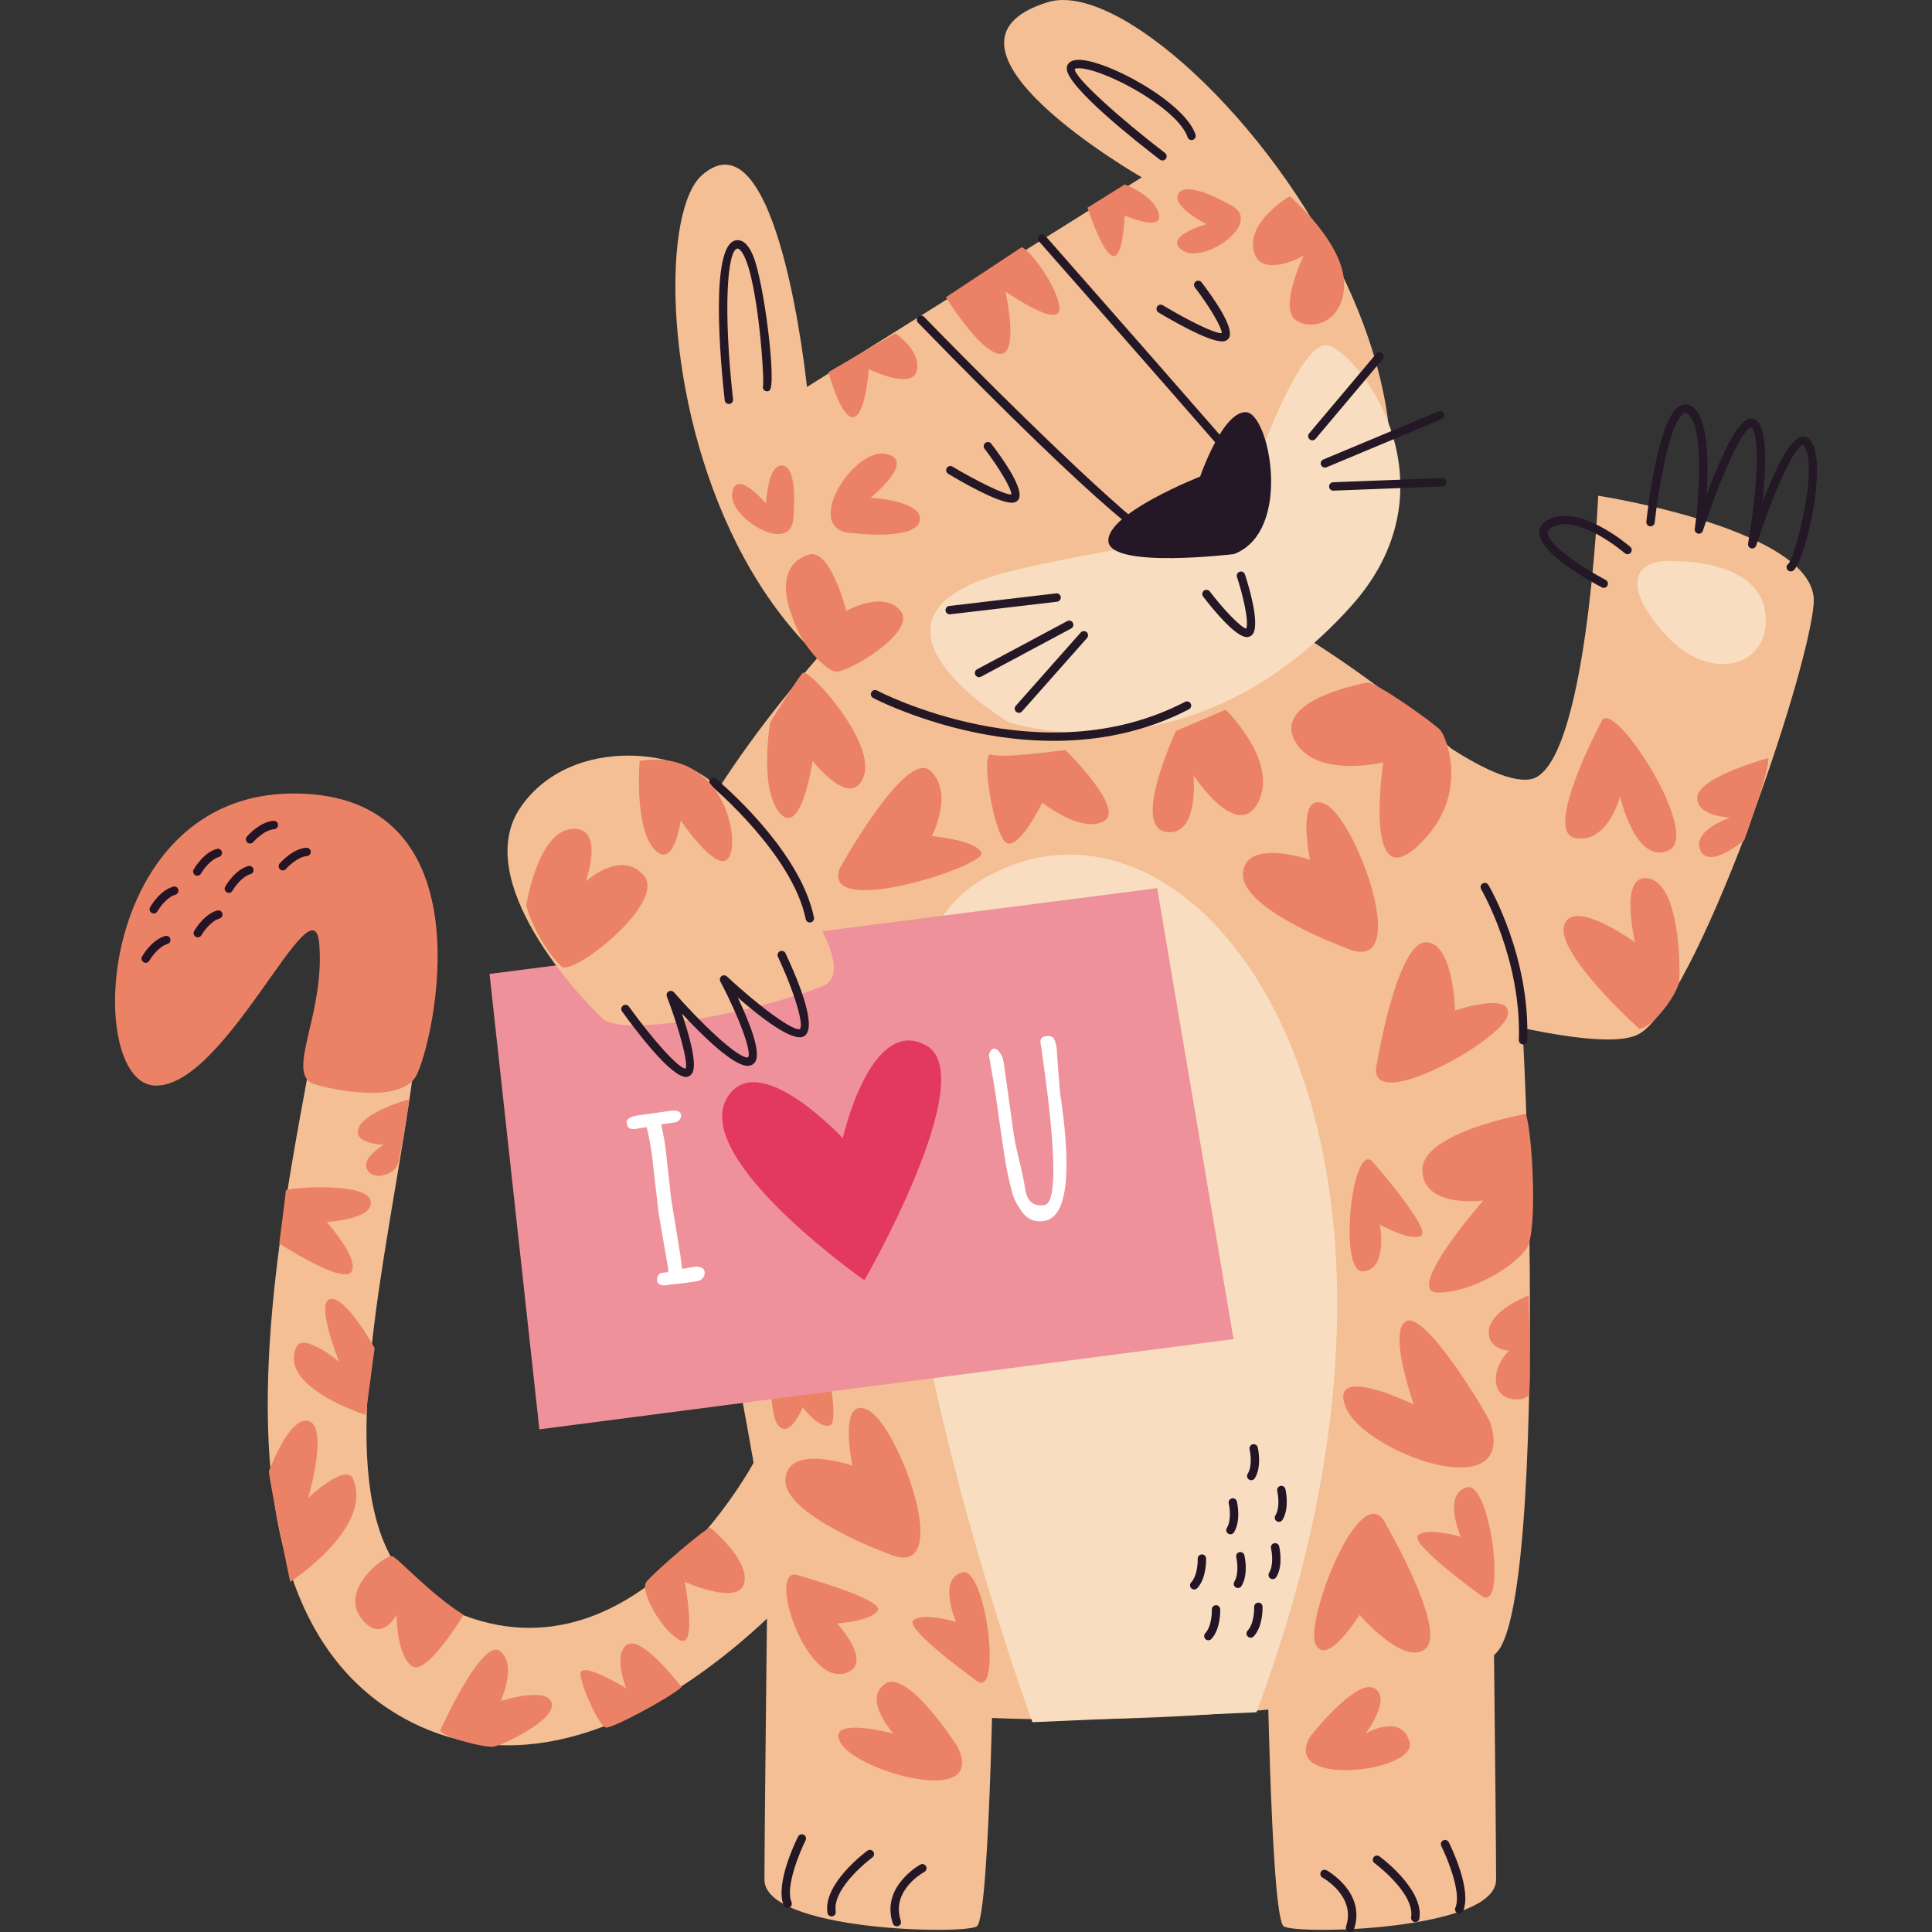 <?xml version="1.0" encoding="UTF-8"?>
<!-- Generator: Adobe Illustrator 25.2.0, SVG Export Plug-In . SVG Version: 6.00 Build 0)  -->
<svg xmlns="http://www.w3.org/2000/svg" xmlns:xlink="http://www.w3.org/1999/xlink" version="1.1" id="Capa_1" x="0px" y="0px" viewBox="0 0 512 512" style="enable-background:new 0 0 512 512;" xml:space="preserve" width="512" height="512">
<rect x="0" y="0" width="512" height="512" fill="#333333" stroke="none"/>
<g>
	<path style="fill:#F4BF94;" d="M251.062,138.512c0,0-94.039,85.324-77.782,133.019s32.236,148.206,34.946,170.219   c2.709,22.013,175.627,15.997,189.174-4.793c13.547-20.79,7.358-196.675,0.584-219.91s-77.376-67.917-97.697-69.14   S251.062,138.512,251.062,138.512z"/>
	<path style="fill:#F4BF94;" d="M395.559,405.677c0,0,0.922,78.909,0.922,92.437s-52.572,14.655-56.261,12.4   c-3.689-2.255-4.612-84.546-4.612-84.546L395.559,405.677z"/>
	<path style="fill:#F4BF94;" d="M203.512,405.677c0,0-0.922,78.909-0.922,92.437s52.572,14.655,56.261,12.4   c3.689-2.255,4.612-84.546,4.612-84.546L203.512,405.677z"/>
	<path style="fill:#F8DDC0;" d="M273.608,456.404c0,0-69.891-189.383-13.527-223.201s131.772,63.033,72.897,220.57L273.608,456.404z   "/>
	<g>
		<path style="fill:#F4BF94;" d="M213.851,102.548c0,0-7.538-74.115-27.86-56.097s-1.771,185.169,126.456,143.327    s1.767-200.455-34.751-189.208S302.579,47,302.579,47L213.851,102.548z"/>
		<path style="fill:#F8DDC0;" d="M267.26,191.38c0,0-40.302-23.914-8.54-37.162c14.07-5.869,68.182-13.446,68.182-13.446    s16.232-52.924,25.539-49.11c9.307,3.814,33.511,37.757,5.724,68.854C315.813,207.911,267.26,191.38,267.26,191.38z"/>
		<path style="fill:#241726;" d="M308.9,145.279c-2.468,0-13.888-6.645-65.616-59.767c-0.427-0.439-0.419-1.142,0.022-1.571    c0.438-0.427,1.14-0.421,1.571,0.022c27.913,28.665,59.741,59.133,63.744,59.138c5.032-1.56,20.995-13.309,21.853-16.07    c-2.686-3.382-36.983-42.448-55.123-63.065c-0.405-0.46-0.36-1.162,0.101-1.568c0.459-0.405,1.161-0.36,1.568,0.101    c2.19,2.49,53.678,61.01,55.392,63.409c0.241,0.336,0.468,0.916,0.181,1.762c-1.395,4.131-18.425,16.036-23.407,17.571    C309.108,145.265,309.014,145.279,308.9,145.279z"/>
		<path style="fill:#241726;" d="M327.026,146.834c0,0-32.755,3.988-33.287-3.4s24.311-17.134,24.311-17.134    s5.988-17.467,12.212-17.06S342.616,140.87,327.026,146.834z"/>
		<path style="fill:#241726;" d="M330.44,168.838c-3.033,0-9.109-7.497-11.602-10.748c-0.373-0.487-0.281-1.185,0.206-1.558    c0.49-0.371,1.187-0.279,1.558,0.206c3.953,5.157,8.256,9.535,9.657,9.86c0.79-1.903-0.923-9.054-2.446-13.681    c-0.191-0.583,0.126-1.211,0.708-1.403c0.582-0.191,1.21,0.125,1.403,0.708c0.684,2.078,4.002,12.599,2.163,15.674    c-0.34,0.567-0.889,0.9-1.546,0.938C330.508,168.837,330.473,168.838,330.44,168.838z"/>
		<path style="fill:#241726;" d="M268.151,133.228c-3.823,0-13.757-5.795-16.87-7.67c-0.526-0.317-0.695-0.999-0.379-1.524    c0.316-0.527,0.998-0.698,1.524-0.379c6.235,3.755,13.828,7.512,15.615,7.383c0.029-1.47-3.168-6.949-7.121-12.113    c-0.373-0.488-0.281-1.185,0.206-1.558c0.489-0.371,1.186-0.28,1.558,0.206c3.327,4.346,8.7,12.032,7.295,14.686    c-0.161,0.304-0.49,0.705-1.147,0.887C268.635,133.202,268.406,133.228,268.151,133.228z"/>
		<path style="fill:#241726;" d="M323.893,90.474c-3.823,0-13.757-5.795-16.87-7.67c-0.526-0.317-0.695-0.999-0.379-1.524    c0.317-0.527,0.998-0.698,1.524-0.379c6.232,3.753,13.734,7.579,15.615,7.383c0.029-1.471-3.168-6.95-7.121-12.113    c-0.373-0.488-0.281-1.185,0.207-1.558c0.486-0.371,1.184-0.279,1.557,0.206c3.327,4.346,8.7,12.032,7.295,14.686    c-0.161,0.304-0.49,0.705-1.147,0.887C324.378,90.448,324.149,90.474,323.893,90.474z"/>
		<path style="fill:#241726;" d="M193.158,107.059c-0.559,0-1.039-0.42-1.103-0.988c-1.069-9.606-4.017-41.051,2.915-42.371    c1.761-0.331,3.294,0.985,4.552,3.927c2.985,6.979,6.351,34.459,4.393,35.857c-0.498,0.357-1.191,0.241-1.549-0.258    c-0.226-0.316-0.263-0.71-0.132-1.047c0.331-2.685-1.607-31.489-6.112-35.943c-0.419-0.414-0.649-0.372-0.736-0.354    c-2.621,0.499-3.795,15.912-1.122,39.943c0.067,0.61-0.372,1.159-0.982,1.227C193.24,107.057,193.199,107.059,193.158,107.059z"/>
		<path style="fill:#241726;" d="M308.065,42.536c-0.235,0-0.473-0.075-0.674-0.229c-5.825-4.459-24.818-19.383-24.7-24.22    c0.016-0.681,0.324-1.263,0.866-1.637c1.355-0.935,3.91-0.763,7.806,0.534c9.023,3.002,23.075,11.559,25.463,18.675    c0.195,0.582-0.118,1.212-0.7,1.407c-0.578,0.194-1.211-0.118-1.407-0.7c-2.137-6.371-15.676-14.486-24.057-17.273    c-3.743-1.248-5.434-1.099-5.842-0.815c-0.202,2.202,12.232,13.315,23.921,22.265c0.488,0.373,0.58,1.07,0.207,1.557    C308.73,42.386,308.4,42.536,308.065,42.536z"/>
	</g>
	<path style="fill:#F4BF94;" d="M100.574,222.247c37.369,28.745-35.512,175.538,15.216,202.593   c50.727,27.055,84.546-38.327,84.546-38.327l12.4,32.691c0,0-53.282,62.779-103.709,37.2   c-77.782-39.455-9.795-205.593-24.8-213.055c-16.997-8.453-17.357,29.648-35.394,37.539   C30.796,288.779,54.73,186.983,100.574,222.247z"/>
	<path style="fill:#F4BF94;" d="M366.045,184.449c0,0,27.618,23.955,39.455,22.076c14.919-2.368,18.036-75.152,18.036-75.152   s58.618,9.018,57.115,28.558c-1.503,19.539-31.564,106.716-46.594,114.231c-15.03,7.515-94.691-19.539-96.194-24.049   C336.36,245.603,366.045,184.449,366.045,184.449z"/>
	<path style="fill:#F8DDC0;" d="M443.35,148.711c0,0,22.206-0.74,24.427,13.324c2.221,14.064-14.064,19.985-26.647,5.922   C428.546,153.892,434.467,147.971,443.35,148.711z"/>
	<path style="fill:#241726;" d="M425.005,155.785c-0.174,0-0.35-0.041-0.515-0.127c-2.745-1.441-16.445-8.908-16.545-14.452   c-0.017-0.962,0.344-2.327,2.162-3.365c8.193-4.691,21.373,6.598,21.932,7.081c0.463,0.401,0.513,1.103,0.112,1.567   c-0.403,0.462-1.104,0.513-1.567,0.113c-0.124-0.108-12.536-10.741-19.374-6.832c-1.057,0.604-1.047,1.179-1.043,1.396   c0.059,3.285,9.45,9.426,15.356,12.524c0.544,0.285,0.753,0.957,0.468,1.5C425.792,155.569,425.405,155.785,425.005,155.785z"/>
	<path style="fill:#241726;" d="M474.574,151.437c-0.359,0-0.712-0.174-0.925-0.495c-0.341-0.511-0.202-1.201,0.308-1.541   c1.71-1.758,7.994-24.973,4.236-31.106c-0.117-0.191-0.221-0.369-0.365-0.37c-2.492,0.301-8.384,14.068-12.415,26.651   c-0.178,0.559-0.759,0.88-1.325,0.74c-0.567-0.141-0.929-0.697-0.827-1.273c1.813-10.221,3.663-27.627,0.906-30.82   c-0.011,0-0.022-0.001-0.034-0.001c-2.165,0-7.989,12.559-12.853,27.447c-0.178,0.548-0.744,0.871-1.306,0.738   c-0.56-0.13-0.929-0.666-0.849-1.236c1.471-10.554,2.213-28.2-2.057-30.621c-0.354-0.202-0.584-0.162-0.82-0.04   c-3.51,1.794-6.614,18.728-7.745,28.979c-0.067,0.61-0.599,1.063-1.226,0.983c-0.61-0.067-1.05-0.616-0.983-1.226   c0.511-4.627,3.342-27.85,8.943-30.715c0.954-0.487,1.968-0.459,2.927,0.086c4.576,2.594,4.686,14.655,4.104,23.48   c3.215-8.641,7.883-19.447,11.347-20.143c0.843-0.167,1.633,0.123,2.234,0.817c2.607,3.019,2.124,13.145,1.212,21.377   c3.078-8.042,7.227-17.034,10.501-17.429c0.571-0.064,1.671,0.021,2.525,1.415c4.212,6.872-1.956,32.156-4.897,34.115   C474.999,151.377,474.785,151.437,474.574,151.437z"/>
	<path style="fill:#241726;" d="M279.249,196.33c-26.169,0-47.567-11.208-47.874-11.372c-0.54-0.289-0.745-0.962-0.456-1.503   c0.29-0.542,0.962-0.746,1.503-0.457c0.431,0.229,43.538,22.777,81.632,3c0.544-0.28,1.215-0.071,1.498,0.474   c0.282,0.545,0.071,1.215-0.474,1.498C303.139,194.17,290.733,196.33,279.249,196.33z"/>
	<path style="fill:#EB8265;" d="M362.351,180.903c0,0-24.518,4.227-19.446,14.936c5.073,10.709,23.673,6.2,23.673,6.2   s-5.355,35.509,9.018,22.264c14.373-13.245,7.609-29.027,6.2-30.718S364.606,180.621,362.351,180.903z"/>
	<path style="fill:#EB8265;" d="M356.745,251.24c0,0-27.9-10.145-27.336-19.727c0.564-9.582,17.755-3.664,17.755-3.664   s-3.945-18.882,4.227-14.655S374.781,259.131,356.745,251.24z"/>
	<path style="fill:#EB8265;" d="M235.468,411.783c0,0-27.9-10.145-27.336-19.727c0.564-9.582,17.755-3.664,17.755-3.664   s-3.945-18.882,4.227-14.655C238.287,377.964,253.505,419.674,235.468,411.783z"/>
	<path style="fill:#EB8265;" d="M209.917,163.312c0,0-5.823-13.246,4.509-16.346c5.636-1.691,9.864,14.936,9.864,14.936   s9.864-5.636,14.373,0c4.509,5.636-14.655,16.909-17.473,16.064S212.171,170.921,209.917,163.312z"/>
	<path style="fill:#EB8265;" d="M226.482,141.31c0,0,16.156,1.989,17.26-3.304c1.104-5.293-13.02-6.099-13.02-6.099   s12.625-10.209,3.808-11.634C225.713,118.847,211.927,141.243,226.482,141.31z"/>
	<path style="fill:#EB8265;" d="M325.554,54.049c0,0-10.788-6.288-13.167-2.89c-2.379,3.398,7.334,8.237,7.334,8.237   s-11.987,3.379-6.202,7.05C319.304,70.117,335.794,58.498,325.554,54.049z"/>
	<path style="fill:#EB8265;" d="M210.267,136.585c0,0,1.321-12.416-2.753-13.196c-4.074-0.78-4.513,10.064-4.513,10.064   s-7.99-9.553-8.971-2.773S210.401,147.749,210.267,136.585z"/>
	<path style="fill:#EB8265;" d="M341.808,51.994c0,0-11.273,6.482-9.582,14.373s13.245,1.409,13.245,1.409   s-6.482,13.527-2.255,16.909s13.527,0.564,12.964-10.145S341.808,51.994,341.808,51.994z"/>
	<path style="fill:#EB8265;" d="M222.505,230.197c0,0,17.661-31.94,24.049-25.927c6.388,6.012,0.376,17.285,0.376,17.285   s12.024,1.127,13.152,4.509C261.208,229.446,217.62,243.725,222.505,230.197z"/>
	<path style="fill:#EB8265;" d="M204.093,191.494c0,0-3.006,17.661,2.63,24.049c5.636,6.388,8.642-13.903,8.642-13.903   s10.145,13.152,13.527,4.133c3.382-9.018-14.655-28.933-16.158-27.43S204.093,191.494,204.093,191.494z"/>
	<path style="fill:#EB8265;" d="M324.817,188.07c0,0,14.086,13.651,8.651,24.462s-17.174-7.041-17.174-7.041   s1.608,16.494-7.412,14.95c-9.019-1.544,2.777-26.749,2.777-26.749L324.817,188.07z"/>
	<path style="fill:#241726;" d="M403.621,276.775c-0.013,0-0.026,0-0.039-0.001c-0.613-0.021-1.094-0.534-1.072-1.148   c0.731-21.569-9.885-39.797-9.991-39.979c-0.312-0.528-0.138-1.209,0.391-1.521c0.527-0.312,1.21-0.137,1.521,0.389   c0.452,0.764,11.054,18.947,10.299,41.187C404.711,276.302,404.217,276.775,403.621,276.775z"/>
	<path style="fill:#EB8265;" d="M434.433,272.658c0,0-22.17-19.915-19.915-27.43c2.255-7.515,18.788,4.509,18.788,4.509   s-4.509-18.788,3.758-16.909c8.267,1.879,8.267,24.424,7.891,27.43C444.578,263.264,438.19,272.282,434.433,272.658z"/>
	<path style="fill:#EB8265;" d="M424.319,191.392c0,0-15.51,29.015-6.908,30.693c8.602,1.678,11.929-11.001,11.929-11.001   s4.156,18.407,12.983,14.22C451.151,221.117,426.835,183.544,424.319,191.392z"/>
	<path style="fill:#EB8265;" d="M468.627,200.888c0,0-18.036,4.885-18.788,10.145s8.642,5.636,8.642,5.636   s-10.145,3.382-7.891,8.642c2.255,5.261,11.649-2.63,11.649-2.63S469.003,204.27,468.627,200.888z"/>
	<path style="fill:#EB8265;" d="M364.917,281.676c0,0,5.261-31.564,12.776-31.94s7.891,18.036,7.891,18.036   s15.782-5.261,13.903,1.503C397.608,276.04,361.16,296.331,364.917,281.676z"/>
	<path style="fill:#EB8265;" d="M367.355,404.084c0,0,16.064,27.675,10.513,32.754s-17.576-8.869-17.576-8.869   s-8.808,14.113-11.671,7.703C345.757,429.264,360.91,390.397,367.355,404.084z"/>
	<path style="fill:#EB8265;" d="M404.372,295.204c0,0-27.806,4.885-27.43,15.03c0.376,10.146,16.158,7.891,16.158,7.891   s-21.418,24.424-12.024,24.424s21.043-7.515,23.673-12.024C407.378,326.016,406.251,301.216,404.372,295.204z"/>
	<path style="fill:#EB8265;" d="M394.978,377.119c-0.611-1.929-16.909-29.309-22.17-27.055c-5.261,2.255,1.879,22.17,1.879,22.17   s-22.921-11.273-18.036,0.751C361.536,385.01,402.118,399.665,394.978,377.119z"/>
	<path style="fill:#EB8265;" d="M405.124,343.301c0,0-9.77,3.758-10.521,9.018c-0.752,5.261,5.261,5.636,5.261,5.636   s-4.062,3.879-3.382,8.642c0.752,5.261,7.891,4.885,8.642,3.006C405.875,367.725,405.124,346.683,405.124,343.301z"/>
	<path style="fill:#EB8265;" d="M364.166,308.355c0,0,15.406,17.661,12.4,19.164c-3.006,1.503-10.897-3.006-10.897-3.006   s2.255,12.024-4.509,12.4C354.396,337.289,358.53,300.464,364.166,308.355z"/>
	<path style="fill:#EB8265;" d="M258.508,445.202c0,0-19.03-13.678-16.447-15.828c2.584-2.149,11.295,0.44,11.295,0.44   s-4.939-11.192,1.56-13.102C261.417,414.802,265.797,451.598,258.508,445.202z"/>
	<path style="fill:#EB8265;" d="M392.279,422.656c0,0-19.03-13.678-16.447-15.828c2.584-2.149,11.296,0.44,11.296,0.44   s-4.939-11.192,1.56-13.102C395.187,392.257,399.567,429.052,392.279,422.656z"/>
	<path style="fill:#EB8265;" d="M211.73,417.54c0,0,22.57,6.312,20.882,9.218c-1.688,2.906-10.76,3.466-10.76,3.466   s9.136,9.9,3.034,12.841C213.581,448.513,202.689,414.035,211.73,417.54z"/>
	<path style="fill:#241726;" d="M357.778,512c-0.116,0-0.234-0.018-0.352-0.057c-0.582-0.193-0.896-0.822-0.702-1.405   c2.68-8.038-6.147-12.901-6.236-12.948c-0.54-0.292-0.743-0.966-0.452-1.505c0.291-0.54,0.967-0.743,1.505-0.452   c0.106,0.057,10.555,5.817,7.291,15.609C358.677,511.706,358.244,512,357.778,512z"/>
	<path style="fill:#241726;" d="M375.064,509.37c-0.057,0-0.116-0.004-0.175-0.014c-0.605-0.095-1.02-0.664-0.923-1.27   c1.008-6.387-9.599-14.259-9.707-14.337c-0.495-0.363-0.601-1.059-0.238-1.554c0.362-0.494,1.057-0.602,1.552-0.239   c0.482,0.354,11.805,8.756,10.586,16.477C376.074,508.98,375.601,509.37,375.064,509.37z"/>
	<path style="fill:#241726;" d="M386.712,507.116c-0.146,0-0.295-0.028-0.437-0.09c-0.564-0.242-0.826-0.895-0.584-1.458   c1.681-3.923-2.123-13.133-3.731-16.351c-0.274-0.549-0.052-1.216,0.497-1.491c0.549-0.273,1.214-0.052,1.491,0.497   c0.639,1.278,6.174,12.646,3.785,18.219C387.553,506.864,387.143,507.116,386.712,507.116z"/>
	<path style="fill:#241726;" d="M237.665,510.497c-0.465,0-0.898-0.294-1.053-0.759c-3.265-9.792,7.184-15.552,7.291-15.61   c0.537-0.291,1.212-0.088,1.503,0.451c0.292,0.539,0.09,1.212-0.448,1.505c-0.366,0.197-8.908,4.941-6.238,12.951   c0.194,0.583-0.12,1.212-0.702,1.405C237.9,510.479,237.781,510.497,237.665,510.497z"/>
	<path style="fill:#241726;" d="M220.379,507.866c-0.537,0-1.01-0.391-1.096-0.937c-1.219-7.719,10.103-16.122,10.584-16.475   c0.496-0.365,1.189-0.257,1.553,0.239c0.363,0.495,0.257,1.19-0.238,1.554c-0.107,0.078-10.714,7.95-9.706,14.336   c0.097,0.606-0.318,1.175-0.923,1.27C220.495,507.862,220.437,507.866,220.379,507.866z"/>
	<path style="fill:#241726;" d="M208.732,505.612c-0.431,0-0.841-0.252-1.021-0.674c-2.389-5.573,3.146-16.941,3.785-18.219   c0.277-0.55,0.943-0.768,1.491-0.497c0.549,0.274,0.771,0.942,0.497,1.491c-1.608,3.218-5.412,12.428-3.731,16.351   c0.242,0.563-0.02,1.216-0.584,1.458C209.027,505.584,208.878,505.612,208.732,505.612z"/>
	<path style="fill:#EB8265;" d="M347.257,460.162c0,0,12.024-15.406,16.909-12.776c4.885,2.63-2.255,12.024-2.255,12.024   s9.394-5.636,11.649,2.255C375.814,469.556,338.99,474.065,347.257,460.162z"/>
	<path style="fill:#EB8265;" d="M253.693,462.792c0,0-13.152-20.667-19.164-16.533c-6.012,4.133,2.255,13.152,2.255,13.152   s-18.412-4.885-13.903,2.63C227.39,469.556,261.96,479.325,253.693,462.792z"/>
	<path style="fill:#EB8265;" d="M82.347,286.937c1.425,0.891,23.422,6.474,27.931-1.793c4.509-8.267,20.166-74.862-32.44-74.862   s-55.612,76.655-36.824,77.406s42.085-55.612,43.588-37.576S76.335,283.179,82.347,286.937z"/>
	<path style="fill:#EB8265;" d="M250.687,78.766c0,0,9.018,14.655,14.279,15.03c5.261,0.376,1.503-16.533,1.503-16.533   s15.03,10.521,14.279,4.133c-0.752-6.388-9.018-16.533-10.146-15.782C269.475,66.366,250.687,78.766,250.687,78.766z"/>
	<path style="fill:#EB8265;" d="M188.217,404.831c0,0,10.427,8.455,9.018,14.655c-1.409,6.2-15.782-0.282-15.782-0.282   s3.382,17.473-1.127,15.5c-4.509-1.973-10.991-12.964-9.018-15.5C173.28,416.668,187.09,404.831,188.217,404.831z"/>
	<path style="fill:#EB8265;" d="M180.608,447.104c0,0-10.427-13.809-14.373-11.273s-0.282,11.555-0.282,11.555   s-12.964-7.891-12.118-3.382c0.845,4.509,5.073,13.527,6.764,13.809C162.289,458.095,177.508,449.922,180.608,447.104z"/>
	<path style="fill:#EB8265;" d="M116.635,458.659c0,0,10.991-24.518,15.782-21.136s0.282,13.246,0.282,13.246   s12.4-3.945,13.527,0.564c1.127,4.509-13.245,11.273-15.5,11.555C128.471,463.168,118.044,460.631,116.635,458.659z"/>
	<path style="fill:#EB8265;" d="M122.835,427.94c0,0-9.864,16.627-13.809,13.527s-3.945-13.527-3.945-13.527   s-4.227,8.173-9.582,0.564c-5.355-7.609,6.764-16.627,8.455-16.064C105.644,413.004,113.817,422.304,122.835,427.94z"/>
	<path style="fill:#EB8265;" d="M71.262,389.895c0,0,5.636-15.218,10.709-13.246c5.073,1.973-0.282,20.291-0.282,20.291   s9.976-9.351,11.836-5.073c5.636,12.964-16.627,27.336-16.627,27.336S71.544,393.558,71.262,389.895z"/>
	<path style="fill:#EB8265;" d="M96.907,374.958c0,0-23.391-7.327-18.318-18.036c1.838-3.879,11.273,3.945,11.273,3.945   s-6.482-16.064-2.255-16.627s11.679,13.005,11.679,13.005L96.907,374.958z"/>
	<path style="fill:#EB8265;" d="M74.007,329.547c0,0,16.926,10.991,19.124,7.474c2.198-3.517-6.595-13.189-6.595-13.189   s12.969-0.659,11.65-5.715s-22.422-3.297-22.422-2.638S74.007,329.547,74.007,329.547z"/>
	<path style="fill:#EB8265;" d="M108.519,291.299c0,0-11.431,3.077-13.409,7.474c-1.978,4.396,6.595,4.616,6.595,4.616   s-6.155,3.517-4.396,6.595c1.759,3.077,7.254,1.319,8.133-1.539C106.321,305.587,108.299,292.398,108.519,291.299z"/>
	<path style="fill:#EB8265;" d="M204.468,358.331c0,0-1.127,16.158,1.879,19.539s6.388-4.885,6.388-4.885s4.885,6.388,7.515,4.509   S216.868,336.161,204.468,358.331z"/>
	<g>
		<polygon style="fill:#EE919B;" points="129.733,258.103 306.66,235.376 326.895,354.877 142.938,378.794   "/>
		<path style="fill:#F4BF94;" d="M191.173,209.972c0,0,40.571,45.438,27.064,51.234c-13.507,5.796-52.579,14.282-58.53,8.744    c-5.951-5.537-35.163-36.563-21.708-56.072S182.79,198.328,191.173,209.972z"/>
		<path style="fill:#241726;" d="M181.774,285.394c-3.971,0.001-13.1-12.06-16.911-17.347c-0.358-0.498-0.245-1.192,0.252-1.551    c0.499-0.357,1.196-0.243,1.551,0.252c6.509,9.033,13.383,16.626,15.037,16.431c0.73-1.136-1.472-9.919-4.976-19.088    c-0.193-0.503,0.003-1.072,0.465-1.35c0.461-0.276,1.057-0.183,1.409,0.222c6.432,7.386,16.809,17.573,19.607,17.27    c1.167-1.162-2.265-10.571-7.314-20.137c-0.253-0.48-0.123-1.071,0.308-1.401c0.43-0.328,1.034-0.301,1.432,0.069    c8.878,8.265,17.722,14.628,19.33,13.932c1.119-0.792-1.124-9.136-5.803-19.117c-0.26-0.555-0.022-1.217,0.534-1.478    c0.559-0.261,1.218-0.02,1.478,0.534c3.466,7.395,8.697,20.092,4.784,22.049c-2.968,1.475-11.379-5.049-17.445-10.336    c2.807,5.903,6.17,14.096,4.725,16.87c-0.359,0.689-0.982,1.122-1.752,1.218c-3.81,0.501-12.497-8.153-17.761-13.807    c1.92,5.681,4.099,13.374,2.747,15.732c-0.316,0.551-0.816,0.909-1.407,1.008C181.97,285.386,181.874,285.394,181.774,285.394z"/>
		<path style="fill:#241726;" d="M214.613,244.46c-0.518,0-0.981-0.363-1.088-0.89c-3.502-17.262-24.956-35.261-25.172-35.44    c-0.472-0.393-0.537-1.092-0.145-1.564c0.392-0.471,1.091-0.538,1.564-0.145c0.908,0.754,22.272,18.675,25.932,36.707    c0.122,0.602-0.267,1.188-0.868,1.311C214.761,244.453,214.686,244.46,214.613,244.46z"/>
		<path style="fill:#EB8265;" d="M139.462,239.967c0,0,3.006-19.539,12.024-20.291c9.018-0.752,3.758,13.903,3.758,13.903    s9.394-8.642,15.406-1.503c6.012,7.139-18.788,26.679-21.794,24.049C145.85,253.494,141.341,246.731,139.462,239.967z"/>
		<path style="fill:#EB8265;" d="M169.523,201.64c0,0-1.503,17.285,3.758,23.297c5.261,6.012,7.139-7.515,7.139-7.515    s9.77,14.655,12.776,9.77C196.202,222.306,191.693,198.258,169.523,201.64z"/>
		<g>
			<path style="fill:#FFFFFF;" d="M177.851,317.603l2.388,14.646l0.288,2.061l0.235,1.929l0.912-0.127l1.983-0.346     c1.892-0.264,2.917,0.179,3.078,1.327c0.082,0.586-0.08,1.119-0.483,1.6c-0.404,0.481-0.91,0.764-1.517,0.849l-3.04,0.425     c-2.094,0.292-3.44,0.434-4.038,0.426c-0.354,0.095-0.633,0.157-0.835,0.186c-1.644,0.229-2.538-0.174-2.683-1.21     c-0.06-0.428,0.019-0.852,0.236-1.272s0.459-0.66,0.726-0.722l1.959-0.273l0.008-0.931l-2.523-14.627l-1.778-15.453     c-0.368-2.635-0.826-5.096-1.375-7.383l-1.317,0.184l-1.579,0.289c-0.675,0.094-1.223,0.038-1.642-0.167     c-0.419-0.206-0.679-0.669-0.779-1.39c-0.147-1.058,0.915-1.747,3.189-2.064l8.242-1.15c1.869-0.261,2.872,0.094,3.006,1.062     c0.06,0.428-0.088,0.851-0.443,1.267c-0.354,0.417-0.792,0.662-1.309,0.733l-3.547,0.495c0.443,1.867,0.833,3.994,1.166,6.38     L177.851,317.603z"/>
		</g>
		<g>
			<path style="fill:#FFFFFF;" d="M281.011,290.458l0.232,1.172c2.856,20.469,1.312,31.118-4.632,31.948     c-2.293,0.343-4.124-0.354-5.491-2.093c-1.419-1.774-2.386-3.604-2.9-5.482c-0.795-2.896-1.487-6.25-2.075-10.059     c-0.589-3.809-1.386-9.315-2.392-16.521l-1.685-9.854c0.292-1.028,0.714-1.581,1.267-1.658c0.551-0.077,1.1,0.276,1.646,1.061     c0.545,0.786,0.884,1.651,1.017,2.598l2.625,18.812c0.229,1.645,0.734,4.064,1.513,7.262c0.778,3.196,1.284,5.618,1.513,7.262     c0.471,3.377,2.17,4.86,5.097,4.452c3.288-0.459,3.203-13.084-0.257-37.876l-0.542-3.884l-0.194-1.145     c-0.075-0.539-0.008-0.962,0.202-1.268c0.21-0.304,0.624-0.5,1.244-0.587c0.619-0.086,1.1-0.05,1.444,0.108     c0.317,0.141,0.569,0.381,0.755,0.721c0.259,0.54,0.464,1.268,0.615,2.188l0.499,7.023L281.011,290.458z"/>
		</g>
		<path style="fill:#E33961;" d="M229.074,339.301c0,0-49.138-34.396-35.215-49.957c8.89-9.935,29.483,12.284,29.483,12.284    s7.371-32.759,22.112-24.569S229.074,339.301,229.074,339.301z"/>
	</g>
	<path style="fill:#EB8265;" d="M282.393,198.802c0,0,16.203,15.817,10.03,18.903s-16.203-5.015-16.203-5.015   s-5.787,11.959-9.259,10.802s-7.33-24.69-4.244-23.532S281.235,198.802,282.393,198.802z"/>
	<path style="fill:#EB8265;" d="M237.226,88.338c0,0,6.988,4.522,5.755,9.865c-1.233,5.344-12.743-0.411-12.743-0.411   s-0.822,12.332-4.111,12.743c-3.288,0.411-6.577-11.921-6.577-11.921L237.226,88.338z"/>
	<path style="fill:#EB8265;" d="M288.196,55.043c0,0,3.699,11.509,6.577,12.743c2.877,1.233,3.288-10.687,3.288-10.687   s10.276,4.522,9.043-0.411s-9.043-7.81-9.043-7.81L288.196,55.043z"/>
	<path style="fill:#241726;" d="M347.78,116.694c-0.252,0-0.507-0.086-0.715-0.261c-0.469-0.395-0.529-1.096-0.133-1.566   l17.775-21.108c0.395-0.465,1.097-0.531,1.566-0.133c0.469,0.395,0.529,1.096,0.133,1.566l-17.775,21.108   C348.411,116.56,348.096,116.694,347.78,116.694z"/>
	<path style="fill:#241726;" d="M351.114,123.915c-0.434,0-0.847-0.256-1.025-0.682c-0.237-0.566,0.03-1.217,0.597-1.454   l30.551-12.776c0.565-0.235,1.217,0.03,1.454,0.597c0.237,0.566-0.03,1.217-0.597,1.454l-30.551,12.776   C351.402,123.888,351.257,123.915,351.114,123.915z"/>
	<path style="fill:#241726;" d="M353.334,130.026c-0.593,0-1.086-0.47-1.109-1.069c-0.024-0.613,0.455-1.129,1.068-1.152   l28.885-1.111c0.597-0.014,1.128,0.453,1.152,1.068c0.024,0.613-0.455,1.129-1.068,1.152l-28.885,1.111   C353.364,130.026,353.35,130.026,353.334,130.026z"/>
	<path style="fill:#241726;" d="M251.682,162.799c-0.555,0-1.036-0.416-1.102-0.981c-0.072-0.61,0.365-1.162,0.973-1.234   l28.329-3.333c0.613-0.072,1.161,0.363,1.234,0.973c0.072,0.61-0.365,1.162-0.973,1.234l-28.329,3.333   C251.769,162.797,251.726,162.799,251.682,162.799z"/>
	<path style="fill:#241726;" d="M259.461,179.463c-0.397,0-0.78-0.213-0.981-0.587c-0.29-0.541-0.086-1.214,0.456-1.504   l23.885-12.776c0.544-0.288,1.213-0.085,1.504,0.456c0.29,0.541,0.086,1.214-0.456,1.504l-23.885,12.776   C259.817,179.421,259.638,179.463,259.461,179.463z"/>
	<path style="fill:#241726;" d="M270.014,188.906c-0.263,0-0.525-0.092-0.737-0.279c-0.459-0.407-0.502-1.11-0.095-1.569   l17.22-19.442c0.41-0.457,1.11-0.5,1.569-0.095c0.459,0.407,0.502,1.11,0.095,1.569l-17.22,19.442   C270.626,188.779,270.321,188.906,270.014,188.906z"/>
	<g>
		<path style="fill:#251426;" d="M338.93,403.309c-0.197,0-0.398-0.053-0.579-0.164c-0.523-0.32-0.688-1.005-0.367-1.528    c1.453-2.369,0.51-6.444,0.5-6.486c-0.141-0.596,0.227-1.194,0.823-1.337c0.597-0.148,1.194,0.225,1.338,0.82    c0.049,0.203,1.168,5.005-0.767,8.163C339.669,403.12,339.304,403.309,338.93,403.309z"/>
		<path style="fill:#251426;" d="M326.076,406.609c-0.199,0-0.398-0.053-0.579-0.164c-0.523-0.321-0.688-1.005-0.367-1.528    c1.213-1.978,0.774-5.351,0.501-6.483c-0.143-0.597,0.225-1.197,0.821-1.34c0.598-0.14,1.197,0.227,1.34,0.821    c0.049,0.203,1.168,5.005-0.768,8.163C326.815,406.421,326.449,406.609,326.076,406.609z"/>
		<path style="fill:#251426;" d="M331.597,392.27c-0.197,0-0.398-0.053-0.579-0.164c-0.523-0.32-0.688-1.005-0.367-1.528    c1.453-2.369,0.51-6.444,0.5-6.486c-0.141-0.596,0.227-1.194,0.823-1.337c0.6-0.148,1.194,0.225,1.338,0.82    c0.049,0.203,1.168,5.005-0.767,8.163C332.336,392.081,331.971,392.27,331.597,392.27z"/>
		<path style="fill:#251426;" d="M337.276,418.491c-0.199,0-0.398-0.053-0.579-0.164c-0.523-0.321-0.688-1.005-0.367-1.528    c1.213-1.978,0.774-5.351,0.501-6.483c-0.143-0.597,0.225-1.197,0.821-1.34c0.6-0.135,1.197,0.226,1.34,0.821    c0.049,0.203,1.168,5.005-0.768,8.163C338.014,418.302,337.649,418.491,337.276,418.491z"/>
		<path style="fill:#251426;" d="M331.446,434.001c-0.269,0-0.538-0.097-0.752-0.293c-0.451-0.416-0.482-1.119-0.066-1.57    c1.882-2.046,1.74-6.225,1.739-6.268c-0.024-0.612,0.452-1.129,1.065-1.153c0.609-0.081,1.128,0.45,1.154,1.062    c0.009,0.208,0.184,5.136-2.323,7.862C332.045,433.881,331.746,434.001,331.446,434.001z"/>
		<path style="fill:#251426;" d="M316.483,421.223c-0.269,0-0.538-0.097-0.752-0.293c-0.451-0.416-0.482-1.119-0.066-1.57    c1.882-2.046,1.74-6.225,1.739-6.268c-0.024-0.612,0.452-1.129,1.065-1.153c0.6-0.062,1.128,0.449,1.154,1.062    c0.009,0.208,0.184,5.136-2.323,7.862C317.082,421.103,316.783,421.223,316.483,421.223z"/>
		<path style="fill:#251426;" d="M320.229,434.686c-0.269,0-0.538-0.097-0.752-0.293c-0.451-0.416-0.482-1.119-0.066-1.57    c1.882-2.046,1.74-6.225,1.739-6.268c-0.024-0.612,0.452-1.129,1.065-1.153c0.586-0.072,1.128,0.45,1.154,1.062    c0.009,0.208,0.184,5.136-2.323,7.862C320.828,434.565,320.529,434.686,320.229,434.686z"/>
		<path style="fill:#251426;" d="M328.061,420.849c-0.199,0-0.398-0.053-0.579-0.164c-0.523-0.321-0.688-1.005-0.367-1.528    c1.213-1.978,0.774-5.351,0.501-6.483c-0.143-0.597,0.225-1.197,0.821-1.34c0.599-0.14,1.198,0.227,1.34,0.821    c0.049,0.203,1.168,5.005-0.768,8.163C328.8,420.66,328.435,420.849,328.061,420.849z"/>
	</g>
	<g>
		<path style="fill:#251426;" d="M40.746,242.082c-0.184,0-0.372-0.046-0.545-0.143c-0.534-0.301-0.724-0.979-0.422-1.513    c0.102-0.181,2.548-4.463,6.117-5.459c0.586-0.165,1.204,0.179,1.368,0.771c0.165,0.59-0.18,1.203-0.771,1.368    c-2.233,0.624-4.206,3.396-4.778,4.41C41.511,241.878,41.134,242.082,40.746,242.082z"/>
		<path style="fill:#251426;" d="M52.412,248.408c-0.184,0-0.372-0.046-0.545-0.143c-0.534-0.301-0.724-0.979-0.422-1.513    c0.102-0.181,2.548-4.462,6.116-5.459c0.587-0.161,1.205,0.179,1.369,0.77c0.165,0.591-0.18,1.204-0.77,1.369    c-2.234,0.625-4.207,3.396-4.779,4.411C53.177,248.204,52.8,248.408,52.412,248.408z"/>
		<path style="fill:#251426;" d="M38.611,255.161c-0.184,0-0.372-0.046-0.544-0.143c-0.535-0.301-0.725-0.979-0.423-1.512    c0.102-0.182,2.547-4.464,6.117-5.46c0.588-0.163,1.203,0.179,1.368,0.771c0.165,0.59-0.18,1.203-0.771,1.368    c-2.234,0.624-4.206,3.396-4.778,4.41C39.376,254.957,38.999,255.161,38.611,255.161z"/>
		<path style="fill:#251426;" d="M52.288,232.08c-0.184,0-0.372-0.046-0.545-0.143c-0.534-0.301-0.724-0.979-0.422-1.512    c0.102-0.182,2.548-4.464,6.117-5.46c0.588-0.161,1.204,0.18,1.368,0.771c0.165,0.59-0.18,1.203-0.771,1.368    c-2.233,0.624-4.206,3.396-4.778,4.41C53.053,231.876,52.677,232.08,52.288,232.08z"/>
		<path style="fill:#251426;" d="M66.267,223.539c-0.256,0-0.512-0.087-0.721-0.266c-0.467-0.399-0.522-1.099-0.124-1.566    c0.136-0.158,3.359-3.888,7.052-4.181c0.63-0.039,1.147,0.409,1.196,1.02c0.048,0.612-0.408,1.147-1.02,1.196    c-2.772,0.219-5.511,3.377-5.538,3.41C66.891,223.407,66.58,223.539,66.267,223.539z"/>
		<path style="fill:#251426;" d="M74.953,230.67c-0.256,0-0.512-0.088-0.721-0.266c-0.467-0.398-0.522-1.1-0.124-1.567    c0.136-0.158,3.36-3.888,7.052-4.181c0.636-0.042,1.147,0.408,1.196,1.02c0.048,0.612-0.408,1.147-1.02,1.196    c-2.312,0.182-4.781,2.522-5.537,3.409C75.578,230.537,75.267,230.67,74.953,230.67z"/>
		<path style="fill:#251426;" d="M60.645,236.622c-0.184,0-0.372-0.046-0.545-0.143c-0.534-0.301-0.724-0.979-0.422-1.512    c0.102-0.182,2.548-4.464,6.117-5.46c0.586-0.162,1.203,0.179,1.368,0.771c0.165,0.59-0.18,1.203-0.771,1.368    c-2.233,0.624-4.206,3.396-4.778,4.41C61.41,236.418,61.034,236.622,60.645,236.622z"/>
	</g>
</g>















</svg>
